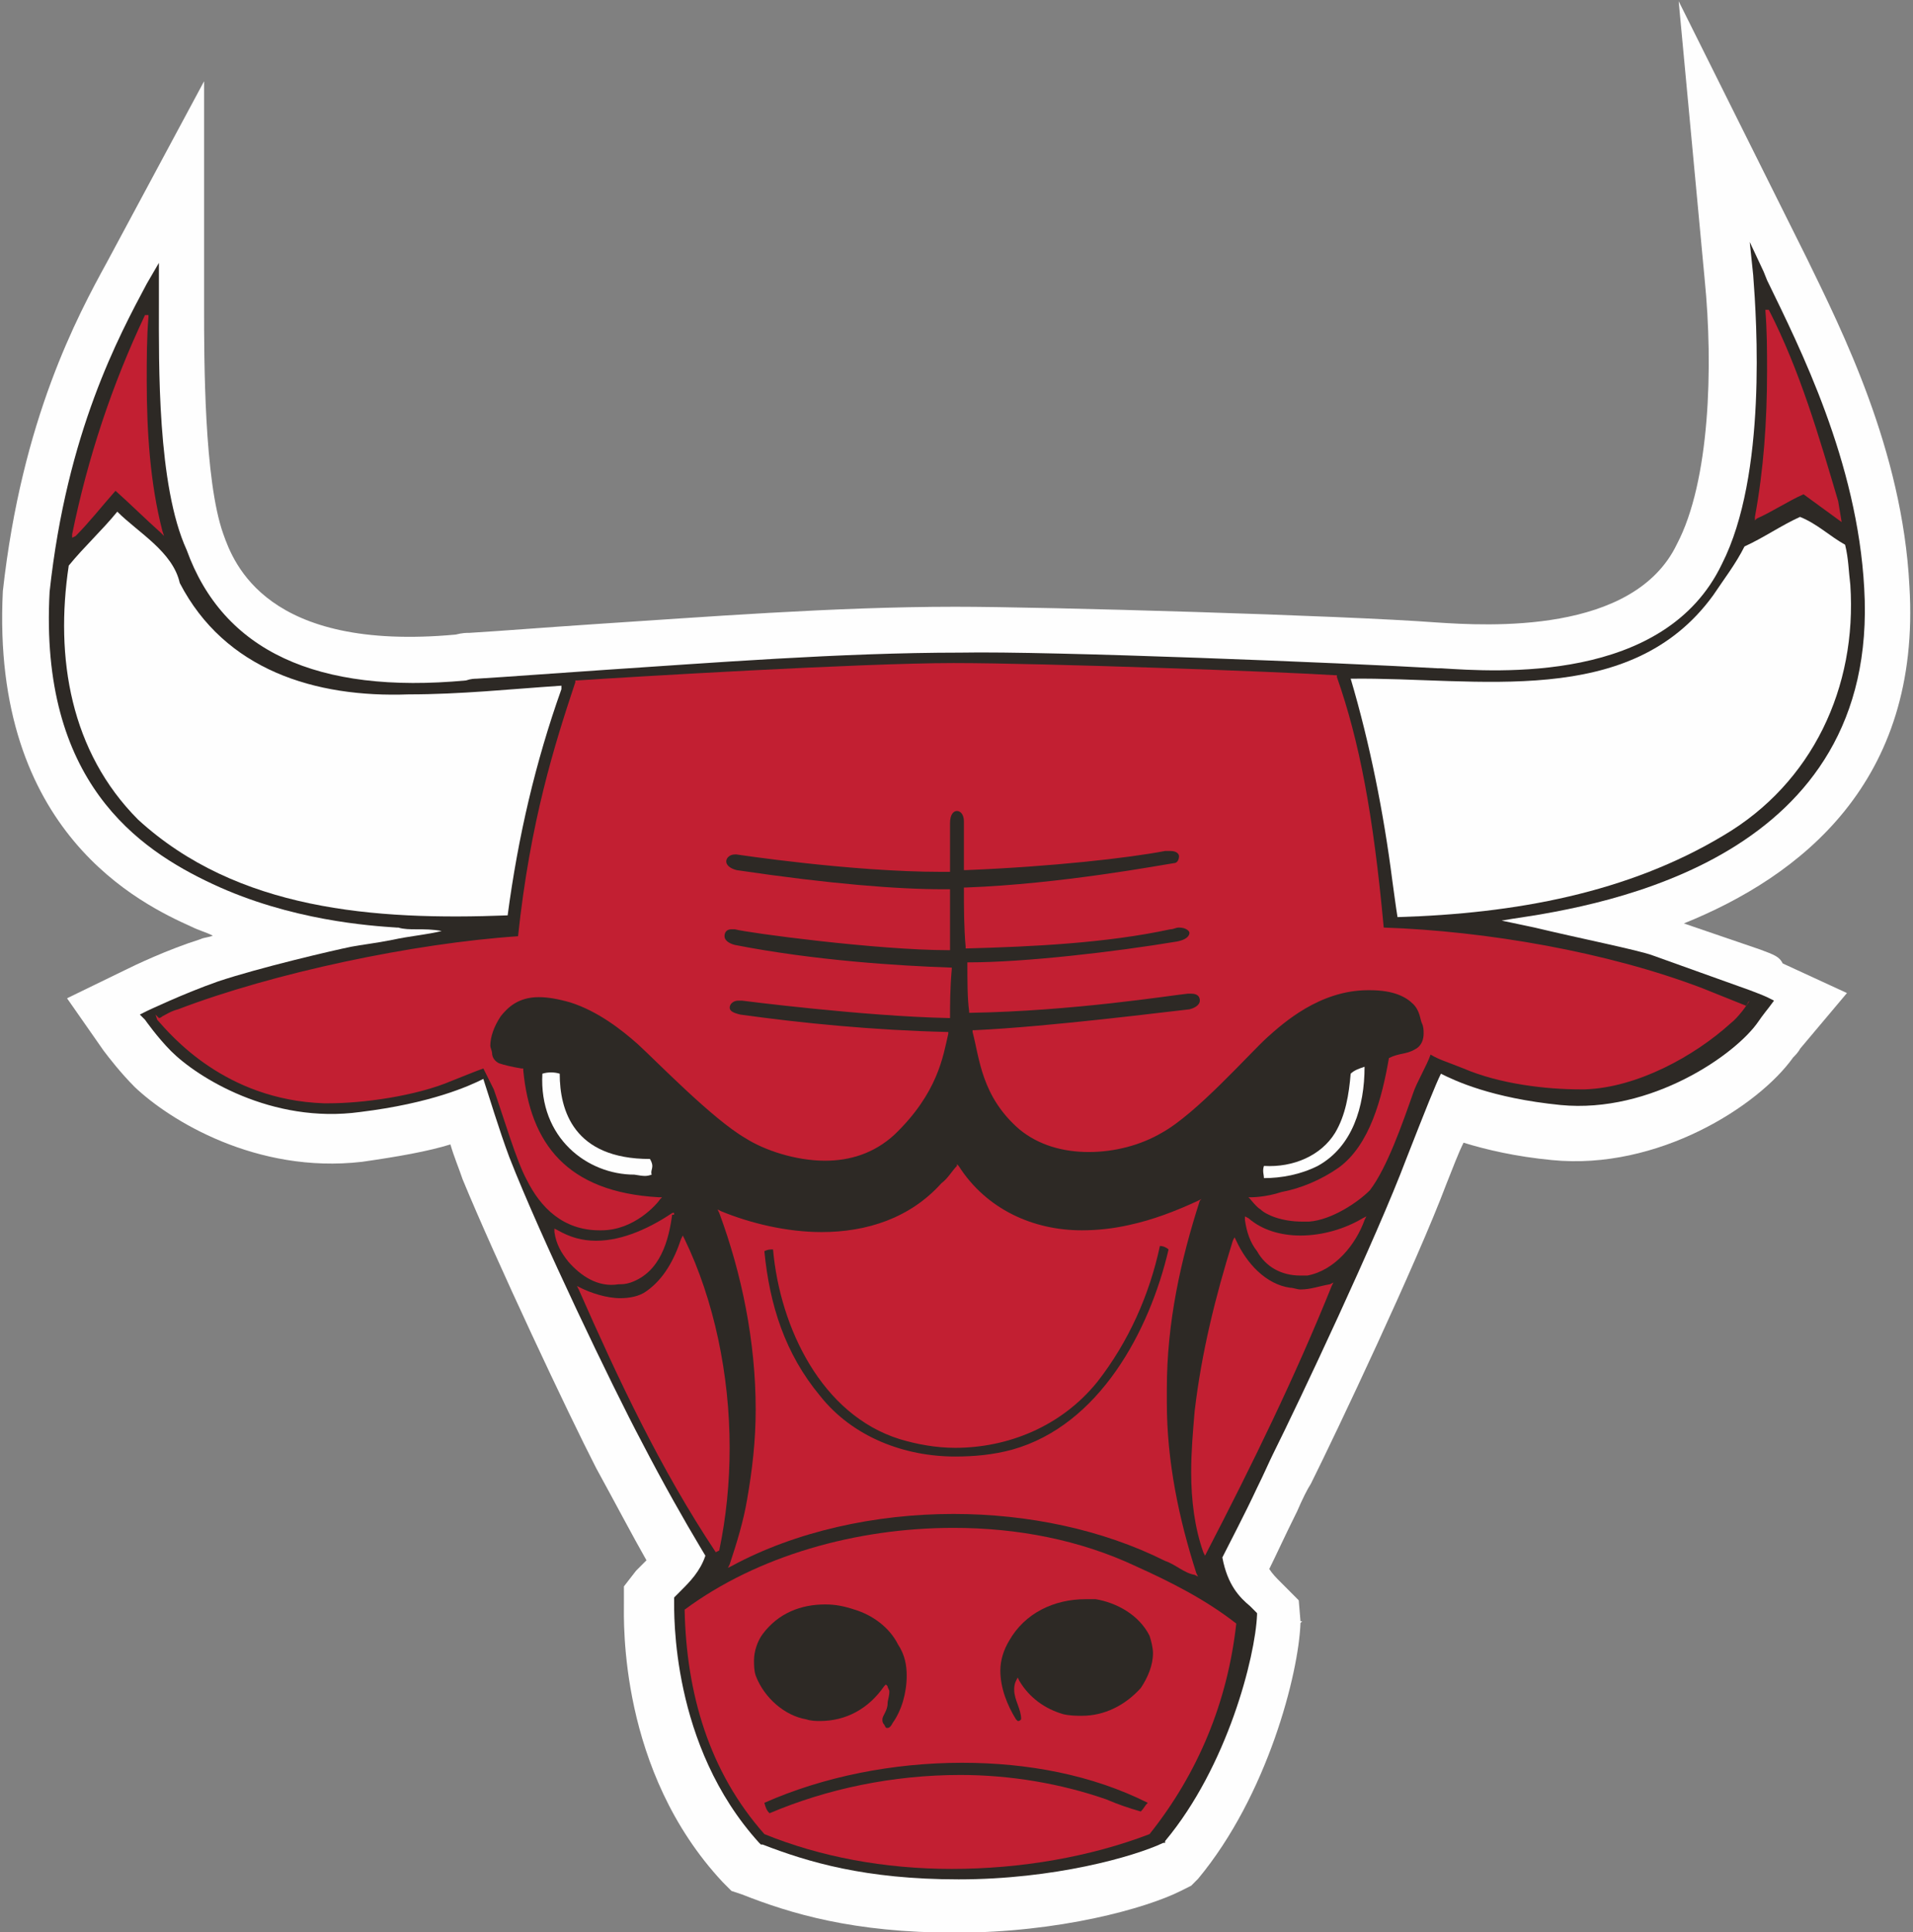 <svg width="104" height="105" viewBox="0 0 104 105" fill="none" xmlns="http://www.w3.org/2000/svg">
<rect x="0" y="0" width="104" height="105" fill="#808080" stroke="none"/>
<g clip-path="url(#clip0_5119_13540)">
<path d="M95.693 51.605L91.544 50.186C97.862 47.633 104.464 42.526 103.804 31.84C103.427 24.464 100.126 17.939 98.24 14.062L91.261 0.066L92.675 15.197C93.147 19.925 92.958 26.166 91.166 29.571C88.808 34.488 80.886 34.015 78.057 33.826C73.058 33.448 56.837 32.975 51.932 32.975C45.331 32.975 38.163 33.543 32.315 33.921C29.486 34.11 27.128 34.299 25.525 34.394C25.336 34.394 25.148 34.394 24.77 34.488C14.49 35.434 12.698 30.611 12.133 29.003C11.095 26.072 11.095 19.547 11.095 16.71V4.416L5.814 14.251C4.21 17.182 1.192 22.762 0.155 32.124C-0.505 45.269 7.7 49.146 10.435 50.376C10.812 50.565 11.189 50.659 11.567 50.848C11.378 50.943 11.095 50.943 10.906 51.038C9.115 51.605 7.323 52.456 6.757 52.74L3.644 54.253L5.625 57.09C5.908 57.468 6.568 58.319 7.323 59.076C9.209 60.872 13.925 63.804 19.677 63.142C21.658 62.858 23.261 62.575 24.487 62.196C24.676 62.858 24.959 63.52 25.148 64.088C26.94 68.438 30.901 76.854 32.41 79.786C33.447 81.677 34.39 83.474 35.145 84.798L35.05 84.892C34.862 85.082 34.767 85.176 34.579 85.365L33.919 86.216V87.162C33.919 88.108 33.636 96.24 39.294 102.293L39.766 102.766L40.332 102.955C42.973 103.995 46.368 105.035 51.932 105.035C57.591 105.035 62.307 103.711 64.193 102.766L64.759 102.482L65.136 102.104C68.909 97.564 70.606 90.945 70.701 88.202L70.795 88.108H70.701L70.606 86.973L69.569 85.933C69.38 85.744 69.192 85.555 69.003 85.271C69.38 84.514 69.852 83.474 70.418 82.339L70.512 82.15C70.795 81.488 71.078 80.921 71.266 80.637C72.681 77.8 77.019 68.627 78.623 64.371C79 63.426 79.283 62.669 79.566 62.102C80.792 62.48 82.395 62.858 84.376 63.047C90.129 63.615 95.599 60.116 97.485 57.468C97.58 57.373 97.768 57.184 97.862 56.995L100.409 53.969L96.919 52.361C96.731 51.983 96.448 51.889 95.693 51.605Z" fill="#FEFEFE"/>
<path d="M101.348 31.969C100.971 25.066 97.859 18.919 96.067 15.23L95.878 14.758L95.124 13.15L95.312 14.947C95.501 17.405 96.067 25.822 93.615 30.645C90.502 37.17 81.354 36.508 78.336 36.319H78.147C73.243 36.035 57.116 35.373 52.212 35.468C45.704 35.468 38.536 36.035 32.783 36.413C29.954 36.603 27.502 36.792 25.898 36.886C25.804 36.886 25.615 36.886 25.332 36.981C17.222 37.737 12.129 35.373 10.148 29.888C8.545 26.389 8.639 19.77 8.639 16.554V15.609V14.285L7.979 15.42C6.47 18.257 3.641 23.458 2.697 32.158C2.132 42.466 7.507 46.154 11.563 48.045C15.807 50.031 20.145 50.315 21.56 50.41H21.654C21.937 50.504 22.314 50.504 22.597 50.504C23.069 50.504 23.541 50.504 24.012 50.599C23.258 50.788 22.22 50.882 21.371 51.071C20.428 51.261 19.579 51.355 19.108 51.45C18.165 51.639 14.109 52.584 11.846 53.341C9.96 54.003 7.979 54.949 7.979 54.949L7.602 55.138L7.885 55.422C7.885 55.422 8.545 56.367 9.299 57.124C10.714 58.542 14.77 61.096 19.579 60.434C23.446 59.961 25.521 59.015 26.276 58.637C26.558 59.488 27.124 61.379 27.69 62.892C29.388 67.242 33.349 75.47 34.858 78.307C36.084 80.671 37.216 82.657 38.065 84.075L38.348 84.548C38.065 85.399 37.499 85.967 37.027 86.439C36.933 86.534 36.839 86.629 36.744 86.723L36.65 86.818V86.912C36.65 87.669 36.461 94.856 41.271 100.152L41.366 100.246H41.46C43.912 101.192 47.024 102.138 52.117 102.138C57.304 102.138 61.643 100.908 63.246 100.152H63.34V100.057C66.736 95.991 68.245 90.033 68.339 87.763V87.669L68.245 87.574C68.15 87.48 68.056 87.385 67.962 87.291C67.396 86.818 66.736 86.156 66.453 84.643C66.83 83.886 67.679 82.279 68.339 80.86C68.716 80.103 68.999 79.442 69.188 79.063C70.602 76.226 74.847 67.242 76.45 62.987C77.487 60.339 78.053 58.92 78.336 58.353C79.091 58.731 81.071 59.677 84.844 60.055C89.748 60.528 94.369 57.313 95.595 55.516C95.784 55.232 96.161 54.76 96.161 54.76L96.444 54.381L96.067 54.192C96.067 54.192 95.878 54.098 95.124 53.814L92.483 52.868L89.842 51.922C89.088 51.639 85.787 50.977 83.429 50.41L81.637 50.031L82.203 49.937C87.39 49.18 102.197 46.627 101.348 31.969Z" fill="#2D2925"/>
<path d="M3.922 29.037C4.771 24.876 6.091 20.904 7.883 17.122H7.977H8.072V17.216C7.977 18.351 7.977 19.486 7.977 20.715C7.977 23.458 8.166 26.295 8.826 28.848L8.92 29.132L8.732 28.943C7.883 28.186 7.128 27.43 6.28 26.673C5.525 27.524 4.865 28.375 4.111 29.132L3.922 29.226V29.037Z" fill="#C21F32"/>
<path d="M99.933 27.241C98.896 23.741 97.858 20.148 96.161 16.838H95.972C96.066 17.973 96.066 19.108 96.066 20.148C96.066 22.89 95.878 25.538 95.406 28.092V28.281L95.501 28.186C96.349 27.808 97.198 27.241 98.047 26.862L100.122 28.375L99.933 27.241Z" fill="#C21F32"/>
<path d="M65.321 65.162L65.132 65.257C63.906 65.824 62.68 66.297 61.36 66.581C60.511 66.77 59.662 66.864 58.813 66.864C56.173 66.864 53.626 65.729 52.117 63.365L52.023 63.271V63.365C51.74 63.649 51.551 64.027 51.174 64.311C49.477 66.202 47.119 66.959 44.667 66.959C42.78 66.959 40.8 66.486 39.196 65.824L39.008 65.729L39.102 65.918C40.328 69.228 41.083 72.916 41.083 76.605C41.083 78.307 40.894 79.914 40.611 81.522C40.422 82.657 40.045 83.886 39.668 85.021L39.574 85.21L39.762 85.116C43.252 83.224 47.59 82.279 51.834 82.279C55.89 82.279 59.945 83.13 63.34 84.832C63.906 85.021 64.378 85.494 64.944 85.588L65.132 85.683L65.038 85.494C64.095 82.562 63.435 79.442 63.435 76.226V76.132C63.435 75.943 63.435 75.754 63.435 75.47C63.435 71.876 64.189 68.472 65.227 65.257L65.321 65.162Z" fill="#C21F32"/>
<path d="M30.895 68.566C30.518 68.094 30.235 67.621 30.141 66.959V66.77L30.329 66.864C30.989 67.242 31.65 67.431 32.404 67.431C33.913 67.431 35.422 66.675 36.554 65.918H36.648V66.013H36.46L36.554 65.918C36.365 67.431 35.894 69.134 34.29 69.701C34.007 69.796 33.819 69.796 33.63 69.796C32.498 69.985 31.555 69.323 30.895 68.566Z" fill="#C21F32"/>
<path d="M68.34 67.999C67.963 67.526 67.774 66.959 67.68 66.297V66.108L67.868 66.202C68.623 66.864 69.66 67.148 70.698 67.148C71.924 67.148 73.15 66.769 74.093 66.202L74.282 66.108L74.187 66.297C73.716 67.621 72.584 69.039 71.075 69.323C70.981 69.323 70.792 69.323 70.698 69.323C69.66 69.323 68.811 68.85 68.34 67.999Z" fill="#C21F32"/>
<path d="M70.134 69.985C70.322 69.985 70.511 70.079 70.7 70.079C71.265 70.079 71.737 69.89 72.303 69.796L72.491 69.701L72.397 69.89C70.417 74.808 68.059 79.631 65.607 84.359L65.512 84.548L65.418 84.359C64.946 83.035 64.758 81.522 64.758 80.009C64.758 78.874 64.852 77.834 64.946 76.699C65.324 73.484 66.078 70.458 67.021 67.432L67.116 67.242L67.21 67.432C67.776 68.661 68.813 69.796 70.134 69.985Z" fill="#C21F32"/>
<path d="M38.912 84.359C35.894 79.82 33.631 74.997 31.462 70.079L31.367 69.89L31.556 69.985C32.122 70.269 32.971 70.552 33.725 70.552C34.197 70.552 34.762 70.458 35.14 70.174C36.083 69.512 36.649 68.472 37.026 67.337L37.12 67.148L37.215 67.337C38.818 70.647 39.667 74.713 39.667 78.685C39.667 80.576 39.478 82.468 39.101 84.264L38.912 84.359Z" fill="#C21F32"/>
<path d="M41.557 99.679C38.539 96.274 37.313 92.019 37.219 87.48C41.18 84.548 46.556 83.035 51.837 83.035C55.327 83.035 58.722 83.697 61.74 85.115C63.626 85.967 65.513 86.912 67.21 88.236C66.739 92.492 65.135 96.369 62.495 99.679C59.288 100.908 55.515 101.57 51.743 101.57C48.065 101.57 44.575 100.908 41.557 99.679Z" fill="#C21F32"/>
<path d="M94.938 54.665C94.938 54.665 93.051 53.908 92.58 53.719C87.393 51.733 80.791 50.599 75.226 50.41C74.66 44.263 73.906 40.291 72.68 36.792V36.697H72.586C69.662 36.508 56.835 36.035 51.837 36.035C46.838 36.035 34.2 36.792 31.371 36.981H31.277V37.075C30.145 40.48 28.825 44.641 28.164 50.882C22.506 51.261 14.866 52.868 9.679 54.854C9.302 54.949 9.019 55.138 8.83 55.232C8.736 55.327 8.642 55.327 8.642 55.327L8.453 55.138L8.547 55.422C9.302 56.273 12.226 59.772 17.601 59.961C17.696 59.961 17.79 59.961 17.884 59.961C19.676 59.961 22.6 59.583 24.581 58.731C25.052 58.542 25.995 58.164 26.278 58.069C26.372 58.258 26.655 58.826 26.844 59.204C27.41 60.812 28.07 63.081 28.636 64.122C29.39 65.635 30.617 66.864 32.597 66.864H32.691C34.483 66.864 35.709 65.446 35.898 65.162L35.992 65.067H35.804C30.805 64.784 28.825 62.136 28.447 58.164V58.069H28.353C27.787 57.975 27.41 57.88 27.127 57.786C26.938 57.691 26.75 57.502 26.75 57.218C26.75 57.124 26.655 56.935 26.655 56.84C26.655 56.367 26.844 55.8 27.221 55.232C27.599 54.76 28.164 54.192 29.296 54.192C29.768 54.192 30.334 54.287 30.994 54.476C32.503 54.949 33.823 55.989 34.672 56.745C35.709 57.691 38.727 60.812 40.519 61.852C41.557 62.514 43.254 63.081 44.858 63.081C46.178 63.081 47.498 62.703 48.63 61.663C50.988 59.393 51.271 57.407 51.554 56.178V56.084H51.46C47.498 55.989 43.632 55.611 40.236 55.138C39.859 55.043 39.67 54.949 39.67 54.76C39.67 54.57 39.859 54.381 40.142 54.381C40.236 54.381 40.236 54.381 40.331 54.381C40.331 54.381 46.933 55.232 51.554 55.327H51.648V55.232C51.648 54.665 51.648 53.719 51.742 52.679V52.584H51.648C48.913 52.49 44.292 52.206 39.953 51.355C39.576 51.261 39.388 51.071 39.388 50.882C39.388 50.693 39.482 50.504 39.765 50.504C39.859 50.504 39.859 50.504 39.953 50.504C40.614 50.693 47.687 51.639 51.554 51.639H51.648V51.544C51.648 50.693 51.648 49.558 51.648 48.424V48.329H51.554H51.271C48.819 48.329 45.141 48.045 40.048 47.289C39.67 47.194 39.482 47.005 39.482 46.816C39.482 46.627 39.67 46.438 39.953 46.438H40.048C40.048 46.438 46.272 47.383 51.177 47.383C51.271 47.383 51.365 47.383 51.554 47.383H51.648V47.289C51.648 46.532 51.648 45.681 51.648 44.736C51.648 44.263 51.837 44.074 52.026 44.074C52.214 44.074 52.403 44.263 52.403 44.641C52.403 45.019 52.403 45.965 52.403 47.1V47.194V47.289H52.497C57.213 47.1 61.362 46.627 63.343 46.248C63.437 46.248 63.532 46.248 63.626 46.248C64.003 46.248 64.097 46.438 64.097 46.532C64.097 46.721 64.003 46.91 63.815 46.91C63.154 47.005 57.684 48.045 52.497 48.234H52.403V48.329C52.403 49.275 52.403 50.41 52.497 51.45V51.544H52.591C56.081 51.45 60.136 51.261 63.626 50.504C63.815 50.504 63.909 50.41 64.097 50.41C64.475 50.41 64.663 50.599 64.663 50.693C64.663 50.882 64.475 51.072 64.003 51.166C60.608 51.733 55.704 52.301 52.686 52.301H52.591V52.395C52.591 53.246 52.591 54.287 52.686 54.949V55.043H52.78C58.344 54.949 63.626 54.098 64.569 54.003C64.663 54.003 64.663 54.003 64.758 54.003C65.135 54.003 65.229 54.192 65.229 54.381C65.229 54.57 65.041 54.76 64.663 54.854C63.72 54.949 57.118 55.8 52.969 55.989H52.874V56.084C53.252 57.502 53.346 59.583 55.421 61.379C56.458 62.23 57.779 62.609 59.193 62.609C60.608 62.609 62.023 62.23 63.154 61.568C65.041 60.528 67.87 57.313 68.907 56.367C69.756 55.611 71.737 53.814 74.377 53.814H74.472C75.792 53.814 76.452 54.192 76.83 54.57C77.207 54.949 77.207 55.422 77.301 55.611C77.395 55.8 77.395 55.989 77.395 56.178C77.395 56.462 77.301 56.84 76.924 57.029C76.452 57.313 76.075 57.218 75.509 57.502C75.132 59.677 74.472 62.23 72.774 63.46C71.831 64.122 70.699 64.594 69.662 64.784C68.813 65.067 68.059 65.067 68.059 65.067H67.87L67.964 65.162C67.964 65.162 68.341 65.635 68.53 65.729C68.813 66.013 69.662 66.391 70.794 66.391C70.888 66.391 71.077 66.391 71.171 66.391C72.397 66.297 73.812 65.351 74.472 64.689C75.415 63.46 76.264 61.001 76.83 59.393C77.018 58.826 77.584 57.88 77.773 57.313C78.244 57.597 78.622 57.691 79.565 58.069C81.545 58.92 84.092 59.204 85.884 59.204C85.978 59.204 86.072 59.204 86.167 59.204C88.996 59.11 92.108 57.407 94.089 55.611C94.466 55.327 95.032 54.57 95.032 54.476L95.126 54.381L94.938 54.665Z" fill="#C21F32"/>
<path d="M54.854 89.182C54.571 89.655 54.383 90.222 54.383 90.79C54.383 91.735 54.76 92.681 55.232 93.438L55.326 93.532C55.42 93.532 55.42 93.532 55.515 93.438C55.515 92.87 55.137 92.397 55.137 91.83C55.137 91.735 55.137 91.546 55.232 91.357L55.326 91.168L55.42 91.357C55.986 92.303 56.835 92.87 57.778 93.154C58.155 93.248 58.533 93.248 58.816 93.248C60.042 93.248 61.173 92.681 62.022 91.735C62.399 91.168 62.682 90.506 62.682 89.844C62.682 89.56 62.588 89.182 62.494 88.898C61.928 87.763 60.702 87.102 59.57 86.912C59.381 86.912 59.193 86.912 59.004 86.912C57.306 86.912 55.703 87.669 54.854 89.182Z" fill="#2D2925"/>
<path d="M48.254 93.91C48.349 93.91 48.443 93.816 48.537 93.627C49.009 92.965 49.292 92.019 49.292 91.073C49.292 90.506 49.197 89.939 48.82 89.371C48.349 88.425 47.405 87.763 46.462 87.48C45.896 87.291 45.425 87.196 44.859 87.196C43.539 87.196 42.313 87.669 41.464 88.804C41.181 89.182 40.992 89.749 40.992 90.222C40.992 90.506 40.992 90.79 41.087 91.073C41.558 92.303 42.69 93.248 43.822 93.438C44.105 93.532 44.387 93.532 44.576 93.532C45.991 93.532 47.217 92.87 48.066 91.641L48.16 91.546L48.254 91.641C48.254 91.735 48.349 91.83 48.349 91.924C48.349 92.208 48.254 92.397 48.254 92.586C48.254 92.965 47.971 93.248 47.971 93.438C47.971 93.532 47.971 93.627 48.066 93.721C48.16 93.91 48.16 93.91 48.254 93.91Z" fill="#2D2925"/>
<path d="M41.838 98.544C44.95 97.22 48.534 96.464 52.212 96.464C54.947 96.464 57.682 96.936 60.134 97.787C60.794 98.071 61.36 98.26 62.02 98.45C62.209 98.26 62.209 98.166 62.398 97.977C59.38 96.464 55.89 95.802 52.306 95.802C48.534 95.802 44.761 96.558 41.555 97.977C41.649 98.355 41.743 98.45 41.838 98.544Z" fill="#2D2925"/>
<path d="M44.573 75.848C46.365 78.118 49.194 79.158 51.929 79.158C52.967 79.158 54.004 79.063 55.041 78.78C59.757 77.456 62.492 72.349 63.529 67.904C63.435 67.81 63.246 67.715 63.058 67.715C62.492 70.363 61.36 72.916 59.663 75.091C57.682 77.55 54.758 78.685 51.929 78.685C50.892 78.685 49.854 78.496 48.911 78.212C44.667 76.888 42.404 72.16 42.026 67.904C41.838 67.904 41.743 67.904 41.555 67.999C41.838 70.93 42.686 73.578 44.573 75.848Z" fill="#2D2925"/>
<path d="M9.773 31.685C12.225 36.413 17.129 37.926 22.222 37.737C25.051 37.737 27.692 37.454 30.521 37.265V37.454C29.107 41.425 28.163 45.492 27.598 49.747C20.335 50.031 12.885 49.464 7.509 44.546C3.831 40.858 2.982 35.752 3.737 30.739C4.585 29.699 5.528 28.848 6.377 27.808C7.509 28.943 9.395 29.983 9.773 31.685Z" fill="#FEFEFE"/>
<path d="M100.309 29.605C100.497 30.361 100.497 31.023 100.592 31.78C100.969 37.359 98.517 42.56 93.707 45.398C88.52 48.518 82.389 49.653 75.976 49.842C75.882 49.275 75.787 48.518 75.693 47.856C75.222 44.168 74.467 40.385 73.43 36.886C80.314 36.792 88.614 38.589 93.141 32.347C93.707 31.496 94.367 30.645 94.839 29.699C95.876 29.227 96.819 28.564 97.857 28.092C98.8 28.47 99.46 29.132 100.309 29.605Z" fill="#FEFEFE"/>
<path d="M74.184 57.975C74.184 60.15 73.524 62.325 71.638 63.365C70.694 63.838 69.657 64.027 68.714 64.027C68.714 63.838 68.62 63.649 68.714 63.365C70.317 63.46 71.826 62.798 72.581 61.568C73.147 60.623 73.335 59.488 73.429 58.353C73.618 58.164 73.901 58.069 74.184 57.975Z" fill="#FEFEFE"/>
<path d="M35.428 63.838C35.145 63.933 35.05 63.933 34.485 63.838C31.938 63.838 29.297 61.852 29.486 58.353C29.769 58.259 30.146 58.259 30.429 58.353C30.429 60.339 31.184 62.987 35.334 62.987C35.616 63.46 35.334 63.554 35.428 63.838Z" fill="#FEFEFE"/>
</g>
<defs>
<clipPath id="clip0_5119_13540">
<rect width="104" height="105" fill="white"/>
</clipPath>
</defs>
</svg>
